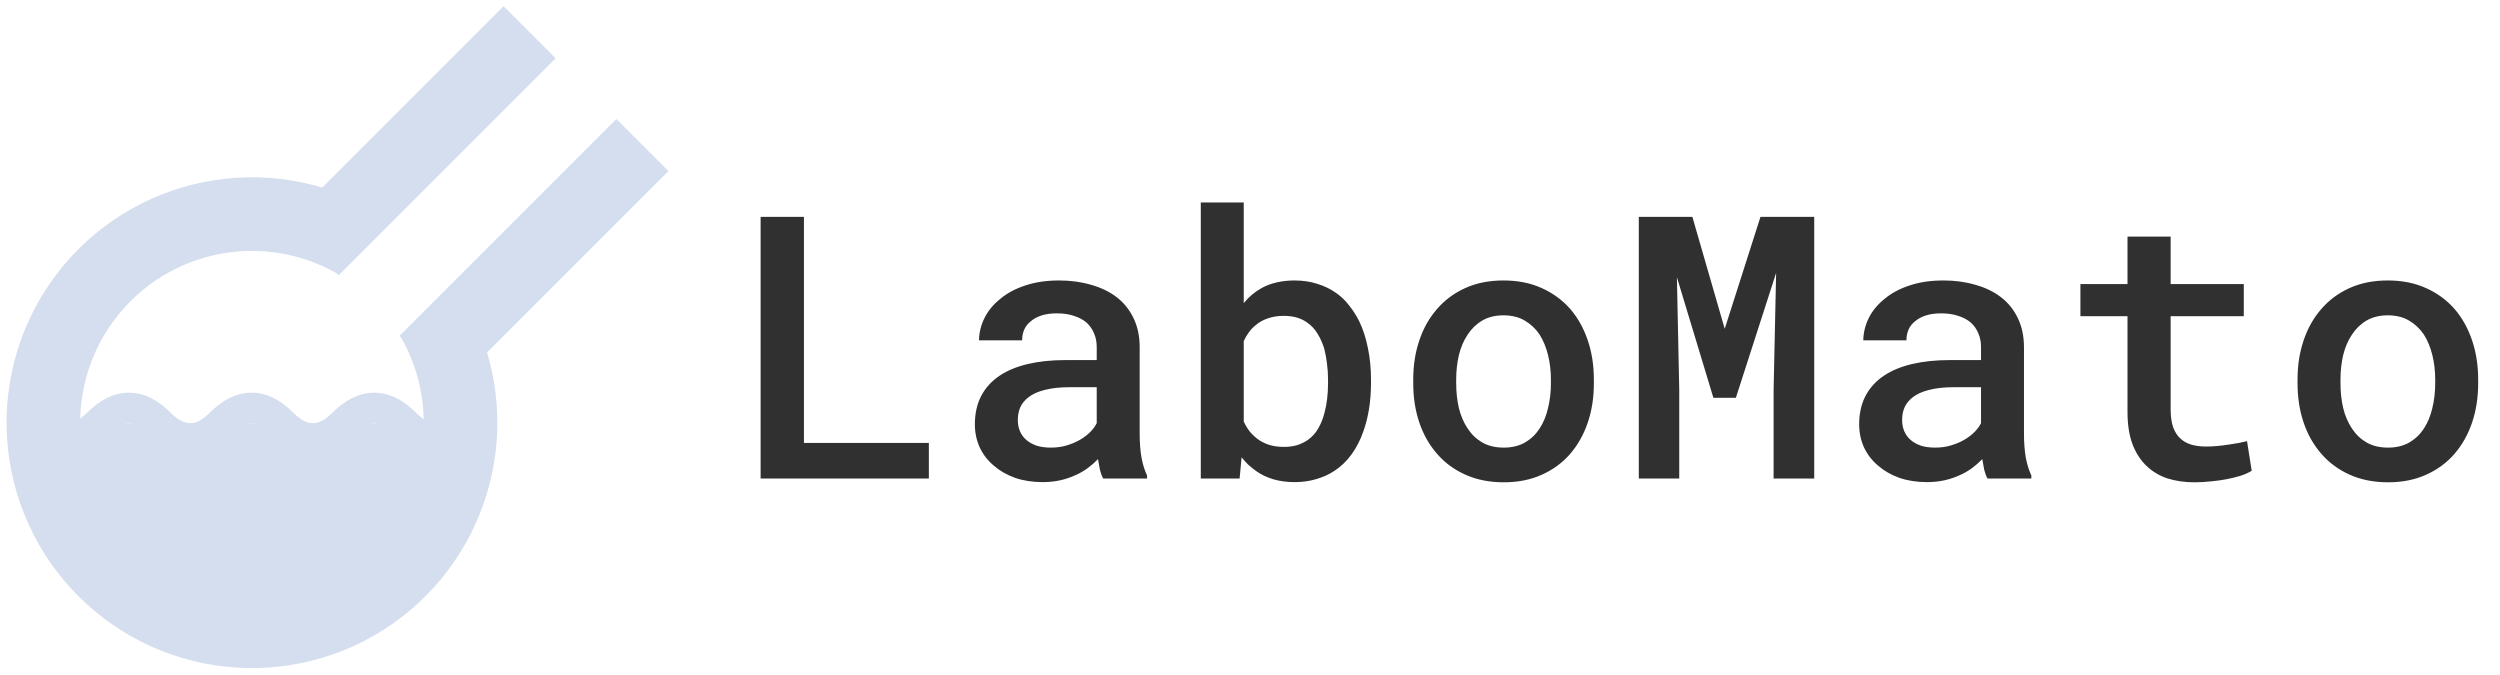 <svg width="815" height="220" viewBox="0 0 815 220" fill="none" xmlns="http://www.w3.org/2000/svg">
<g clip-path="url(#clip0_54406_939)">
<path d="M12 138C18.667 144.667 25.333 144.667 32 138C38.667 131.333 45.333 131.333 52 138C58.667 144.667 65.333 144.667 72 138C78.667 131.333 85.333 131.333 92 138C98.667 144.667 105.333 144.667 112 138C118.667 131.333 125.333 131.333 132 138C138.667 144.667 145.333 144.667 152 138" stroke="#D4DEEE" stroke-width="10"/>
<path d="M21 138H142L124.5 194H39.5L21 138Z" fill="#D4DEEE"/>
<path d="M151.419 97.794C161.123 114.602 164.386 134.365 160.6 153.401C156.813 172.437 146.236 189.447 130.838 201.262C115.44 213.077 96.272 218.892 76.905 217.623C57.538 216.353 39.293 208.086 25.569 194.362C11.845 180.638 3.578 162.393 2.308 143.026C1.039 123.659 6.854 104.491 18.669 89.093C30.484 73.695 47.494 63.117 66.53 59.331C85.566 55.545 105.329 58.807 122.137 68.512L110.137 89.296C98.371 82.503 84.537 80.219 71.212 82.87C57.887 85.52 45.98 92.925 37.709 103.703C29.439 114.482 25.368 127.899 26.257 141.456C27.146 155.013 32.932 167.785 42.539 177.392C52.146 186.999 64.918 192.785 78.475 193.674C92.031 194.562 105.449 190.492 116.228 182.222C127.006 173.951 134.411 162.044 137.061 148.719C139.712 135.394 137.428 121.56 130.635 109.794L151.419 97.794Z" fill="#D4DEEE"/>
<line x1="101.936" y1="81.225" x2="172.647" y2="10.515" stroke="#D4DEEE" stroke-width="24"/>
<line x1="138.706" y1="117.995" x2="209.416" y2="47.284" stroke="#D4DEEE" stroke-width="24"/>
</g>
<path d="M262.082 144.398H302.805V156H247.961V70.688H262.082V144.398ZM359.641 156C359.211 155.219 358.859 154.281 358.586 153.188C358.352 152.055 358.137 150.883 357.941 149.672C356.965 150.688 355.852 151.664 354.602 152.602C353.391 153.5 352.023 154.281 350.5 154.945C348.977 155.648 347.336 156.195 345.578 156.586C343.82 156.977 341.926 157.172 339.895 157.172C336.613 157.172 333.605 156.703 330.871 155.766C328.176 154.789 325.871 153.461 323.957 151.781C322.004 150.141 320.48 148.168 319.387 145.863C318.332 143.52 317.805 141 317.805 138.305C317.805 134.828 318.488 131.762 319.855 129.105C321.262 126.41 323.293 124.184 325.949 122.426C328.41 120.785 331.438 119.535 335.031 118.676C338.664 117.816 342.766 117.387 347.336 117.387H357.531V113.109C357.531 111.469 357.238 109.984 356.652 108.656C356.105 107.328 355.305 106.176 354.25 105.199C353.117 104.223 351.73 103.48 350.09 102.973C348.488 102.426 346.633 102.152 344.523 102.152C342.609 102.152 340.93 102.387 339.484 102.855C338.078 103.324 336.906 103.969 335.969 104.789C335.031 105.531 334.328 106.449 333.859 107.543C333.43 108.598 333.215 109.73 333.215 110.941H319.152C319.191 108.402 319.797 105.961 320.969 103.617C322.141 101.273 323.859 99.203 326.125 97.406C328.312 95.57 331.008 94.125 334.211 93.07C337.453 91.977 341.145 91.43 345.285 91.43C348.996 91.43 352.453 91.898 355.656 92.836C358.898 93.734 361.691 95.082 364.035 96.879C366.379 98.676 368.215 100.961 369.543 103.734C370.871 106.469 371.535 109.633 371.535 113.227V141.41C371.535 144.262 371.73 146.84 372.121 149.145C372.551 151.41 373.156 153.363 373.938 155.004V156H359.641ZM342.59 145.922C344.426 145.922 346.125 145.688 347.688 145.219C349.289 144.75 350.734 144.145 352.023 143.402C353.312 142.66 354.426 141.82 355.363 140.883C356.301 139.945 357.023 138.969 357.531 137.953V126.234H348.508C345.461 126.234 342.824 126.527 340.598 127.113C338.371 127.66 336.594 128.461 335.266 129.516C334.094 130.414 333.215 131.488 332.629 132.738C332.082 133.988 331.809 135.395 331.809 136.957C331.809 138.246 332.043 139.457 332.512 140.59C332.98 141.684 333.664 142.621 334.562 143.402C335.461 144.184 336.574 144.809 337.902 145.277C339.23 145.707 340.793 145.922 342.59 145.922ZM446.945 124.945C446.945 127.875 446.73 130.668 446.301 133.324C445.871 135.98 445.246 138.441 444.426 140.707C443.488 143.402 442.238 145.844 440.676 148.031C439.113 150.219 437.238 152.035 435.051 153.48C433.293 154.652 431.32 155.551 429.133 156.176C426.984 156.84 424.641 157.172 422.102 157.172C419.523 157.172 417.18 156.859 415.07 156.234C412.961 155.609 411.066 154.691 409.387 153.48C408.527 152.855 407.707 152.191 406.926 151.488C406.184 150.746 405.461 149.945 404.758 149.086L404.113 156H391.457V66H405.461V98.812C406.281 97.797 407.18 96.879 408.156 96.059C409.133 95.238 410.188 94.516 411.32 93.891C412.805 93.07 414.426 92.465 416.184 92.074C417.98 91.644 419.914 91.43 421.984 91.43C424.719 91.43 427.219 91.801 429.484 92.543C431.789 93.246 433.859 94.262 435.695 95.59C437.258 96.684 438.645 98.031 439.855 99.633C441.105 101.195 442.199 102.914 443.137 104.789C444.387 107.406 445.324 110.316 445.949 113.52C446.613 116.723 446.945 120.121 446.945 123.715V124.945ZM432.941 123.715C432.941 121.918 432.824 120.18 432.59 118.5C432.395 116.781 432.102 115.18 431.711 113.695C431.164 111.898 430.441 110.277 429.543 108.832C428.684 107.348 427.512 106.098 426.027 105.082C425.051 104.379 423.938 103.852 422.688 103.5C421.438 103.148 420.031 102.973 418.469 102.973C416.555 102.973 414.836 103.246 413.312 103.793C411.789 104.301 410.461 105.043 409.328 106.02C408.508 106.684 407.766 107.465 407.102 108.363C406.477 109.223 405.93 110.16 405.461 111.176V137.426C406.008 138.598 406.652 139.672 407.395 140.648C408.176 141.586 409.055 142.426 410.031 143.168C411.125 143.949 412.375 144.574 413.781 145.043C415.227 145.473 416.828 145.688 418.586 145.688C420.188 145.688 421.633 145.492 422.922 145.102C424.211 144.672 425.363 144.105 426.379 143.402C427.746 142.426 428.859 141.195 429.719 139.711C430.617 138.188 431.301 136.488 431.77 134.613C432.16 133.207 432.453 131.684 432.648 130.043C432.844 128.402 432.941 126.703 432.941 124.945V123.715ZM460.715 123.715C460.715 119.105 461.379 114.848 462.707 110.941C464.035 106.996 465.969 103.578 468.508 100.688C471.008 97.797 474.074 95.531 477.707 93.891C481.34 92.25 485.48 91.43 490.129 91.43C494.777 91.43 498.918 92.25 502.551 93.891C506.223 95.531 509.328 97.797 511.867 100.688C514.367 103.578 516.281 106.996 517.609 110.941C518.938 114.848 519.602 119.105 519.602 123.715V124.945C519.602 129.594 518.938 133.871 517.609 137.777C516.281 141.684 514.367 145.082 511.867 147.973C509.367 150.863 506.281 153.129 502.609 154.77C498.977 156.41 494.855 157.23 490.246 157.23C485.598 157.23 481.438 156.41 477.766 154.77C474.094 153.129 471.008 150.863 468.508 147.973C465.969 145.082 464.035 141.684 462.707 137.777C461.379 133.871 460.715 129.594 460.715 124.945V123.715ZM474.719 124.945C474.719 127.797 475.012 130.492 475.598 133.031C476.223 135.57 477.18 137.797 478.469 139.711C479.719 141.625 481.32 143.148 483.273 144.281C485.227 145.375 487.551 145.922 490.246 145.922C492.863 145.922 495.148 145.375 497.102 144.281C499.055 143.148 500.656 141.625 501.906 139.711C503.156 137.797 504.074 135.57 504.66 133.031C505.285 130.492 505.598 127.797 505.598 124.945V123.715C505.598 120.941 505.285 118.285 504.66 115.746C504.035 113.207 503.117 110.98 501.906 109.066C500.617 107.152 498.996 105.629 497.043 104.496C495.129 103.363 492.824 102.797 490.129 102.797C487.473 102.797 485.168 103.363 483.215 104.496C481.301 105.629 479.719 107.152 478.469 109.066C477.18 110.98 476.223 113.207 475.598 115.746C475.012 118.285 474.719 120.941 474.719 123.715V124.945ZM551.711 70.688L562.258 107.191L573.918 70.688H591.438V156H578.195V127.055L579.016 88.969L565.891 129.691H558.566L546.672 90.375L547.434 127.055V156H534.25V70.688H551.711ZM647.922 156C647.492 155.219 647.141 154.281 646.867 153.188C646.633 152.055 646.418 150.883 646.223 149.672C645.246 150.688 644.133 151.664 642.883 152.602C641.672 153.5 640.305 154.281 638.781 154.945C637.258 155.648 635.617 156.195 633.859 156.586C632.102 156.977 630.207 157.172 628.176 157.172C624.895 157.172 621.887 156.703 619.152 155.766C616.457 154.789 614.152 153.461 612.238 151.781C610.285 150.141 608.762 148.168 607.668 145.863C606.613 143.52 606.086 141 606.086 138.305C606.086 134.828 606.77 131.762 608.137 129.105C609.543 126.41 611.574 124.184 614.23 122.426C616.691 120.785 619.719 119.535 623.312 118.676C626.945 117.816 631.047 117.387 635.617 117.387H645.812V113.109C645.812 111.469 645.52 109.984 644.934 108.656C644.387 107.328 643.586 106.176 642.531 105.199C641.398 104.223 640.012 103.48 638.371 102.973C636.77 102.426 634.914 102.152 632.805 102.152C630.891 102.152 629.211 102.387 627.766 102.855C626.359 103.324 625.188 103.969 624.25 104.789C623.312 105.531 622.609 106.449 622.141 107.543C621.711 108.598 621.496 109.73 621.496 110.941H607.434C607.473 108.402 608.078 105.961 609.25 103.617C610.422 101.273 612.141 99.203 614.406 97.406C616.594 95.57 619.289 94.125 622.492 93.07C625.734 91.977 629.426 91.43 633.566 91.43C637.277 91.43 640.734 91.898 643.938 92.836C647.18 93.734 649.973 95.082 652.316 96.879C654.66 98.676 656.496 100.961 657.824 103.734C659.152 106.469 659.816 109.633 659.816 113.227V141.41C659.816 144.262 660.012 146.84 660.402 149.145C660.832 151.41 661.438 153.363 662.219 155.004V156H647.922ZM630.871 145.922C632.707 145.922 634.406 145.688 635.969 145.219C637.57 144.75 639.016 144.145 640.305 143.402C641.594 142.66 642.707 141.82 643.645 140.883C644.582 139.945 645.305 138.969 645.812 137.953V126.234H636.789C633.742 126.234 631.105 126.527 628.879 127.113C626.652 127.66 624.875 128.461 623.547 129.516C622.375 130.414 621.496 131.488 620.91 132.738C620.363 133.988 620.09 135.395 620.09 136.957C620.09 138.246 620.324 139.457 620.793 140.59C621.262 141.684 621.945 142.621 622.844 143.402C623.742 144.184 624.855 144.809 626.184 145.277C627.512 145.707 629.074 145.922 630.871 145.922ZM707.629 77.133V92.602H731.477V103.09H707.629V133.383C707.629 135.727 707.902 137.699 708.449 139.301C709.035 140.863 709.836 142.094 710.852 142.992C711.867 143.93 713.078 144.594 714.484 144.984C715.891 145.375 717.434 145.57 719.113 145.57C720.324 145.57 721.574 145.512 722.863 145.395C724.152 145.277 725.402 145.121 726.613 144.926C727.785 144.77 728.879 144.594 729.895 144.398C730.949 144.164 731.828 143.969 732.531 143.812L734.055 153.48C733.039 154.105 731.809 154.652 730.363 155.121C728.957 155.551 727.434 155.922 725.793 156.234C724.152 156.547 722.434 156.781 720.637 156.938C718.879 157.133 717.121 157.23 715.363 157.23C712.16 157.23 709.211 156.801 706.516 155.941C703.859 155.043 701.574 153.656 699.66 151.781C697.746 149.945 696.242 147.582 695.148 144.691C694.094 141.801 693.566 138.324 693.566 134.262V103.09H678.215V92.602H693.566V77.133H707.629ZM748.996 123.715C748.996 119.105 749.66 114.848 750.988 110.941C752.316 106.996 754.25 103.578 756.789 100.688C759.289 97.797 762.355 95.531 765.988 93.891C769.621 92.25 773.762 91.43 778.41 91.43C783.059 91.43 787.199 92.25 790.832 93.891C794.504 95.531 797.609 97.797 800.148 100.688C802.648 103.578 804.562 106.996 805.891 110.941C807.219 114.848 807.883 119.105 807.883 123.715V124.945C807.883 129.594 807.219 133.871 805.891 137.777C804.562 141.684 802.648 145.082 800.148 147.973C797.648 150.863 794.562 153.129 790.891 154.77C787.258 156.41 783.137 157.23 778.527 157.23C773.879 157.23 769.719 156.41 766.047 154.77C762.375 153.129 759.289 150.863 756.789 147.973C754.25 145.082 752.316 141.684 750.988 137.777C749.66 133.871 748.996 129.594 748.996 124.945V123.715ZM763 124.945C763 127.797 763.293 130.492 763.879 133.031C764.504 135.57 765.461 137.797 766.75 139.711C768 141.625 769.602 143.148 771.555 144.281C773.508 145.375 775.832 145.922 778.527 145.922C781.145 145.922 783.43 145.375 785.383 144.281C787.336 143.148 788.938 141.625 790.188 139.711C791.438 137.797 792.355 135.57 792.941 133.031C793.566 130.492 793.879 127.797 793.879 124.945V123.715C793.879 120.941 793.566 118.285 792.941 115.746C792.316 113.207 791.398 110.98 790.188 109.066C788.898 107.152 787.277 105.629 785.324 104.496C783.41 103.363 781.105 102.797 778.41 102.797C775.754 102.797 773.449 103.363 771.496 104.496C769.582 105.629 768 107.152 766.75 109.066C765.461 110.98 764.504 113.207 763.879 115.746C763.293 118.285 763 120.941 763 123.715V124.945Z" fill="#303030"/>
<defs>
<clipPath id="clip0_54406_939">
<rect width="220" height="220" fill="white"/>
</clipPath>
</defs>
</svg>
